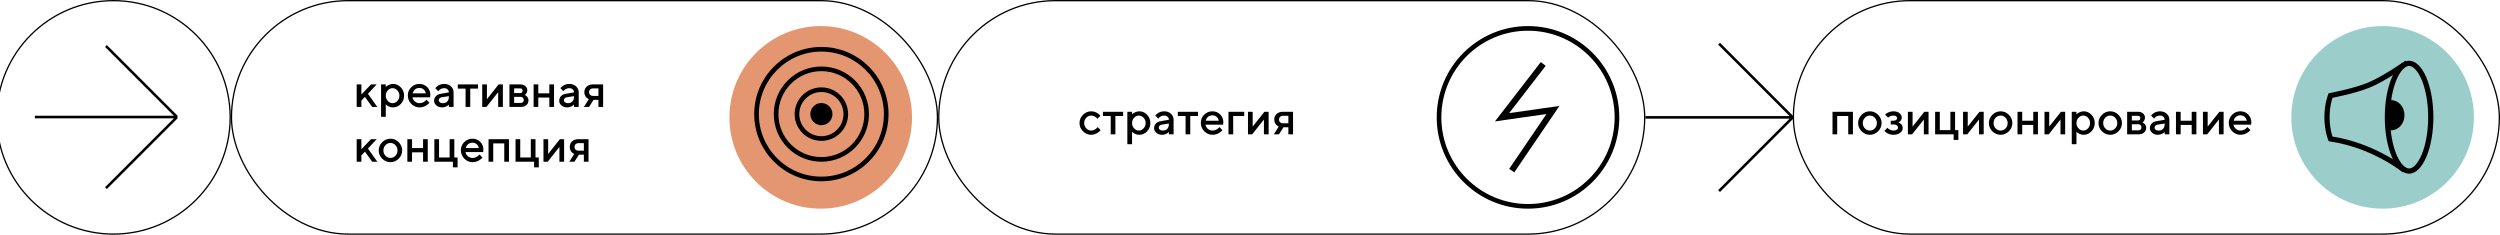 <svg width="1917" height="180" viewBox="0 0 1917 180" fill="none" xmlns="http://www.w3.org/2000/svg">
<circle r="89.5" transform="matrix(1 -8.74228e-08 -8.74228e-08 -1 87 90)" stroke="black"/>
<path d="M81.243 35.262L135.732 89.751M135.732 89.751L81.243 144.239M135.732 89.751L26.754 89.751" stroke="black" stroke-width="2"/>
<path d="M288.815 64.721L282.153 71.928L289.342 82H285.387L279.815 74.266L277.108 77.148V82H273.504V64.721H277.108V72.455L284.491 64.721H288.815ZM301.383 82.352C300.739 82.352 300.112 82.275 299.502 82.123C298.893 81.971 298.372 81.783 297.938 81.561C297.504 81.326 297.118 81.092 296.778 80.857C296.45 80.611 296.209 80.418 296.057 80.277L295.811 80.014V89.559H292.208V64.721H295.811V66.707C295.975 66.543 296.204 66.326 296.497 66.057C296.801 65.787 297.44 65.436 298.413 65.002C299.385 64.568 300.375 64.352 301.383 64.352C303.668 64.352 305.649 65.231 307.325 66.988C309.012 68.734 309.856 70.856 309.856 73.352C309.856 75.848 309.012 77.975 307.325 79.732C305.649 81.478 303.668 82.352 301.383 82.352ZM304.67 69.291C303.616 68.166 302.403 67.603 301.032 67.603C299.661 67.603 298.448 68.166 297.393 69.291C296.338 70.416 295.811 71.775 295.811 73.369C295.811 74.951 296.338 76.305 297.393 77.43C298.448 78.555 299.661 79.117 301.032 79.117C302.403 79.117 303.616 78.555 304.67 77.43C305.725 76.305 306.252 74.951 306.252 73.369C306.252 71.775 305.725 70.416 304.67 69.291ZM329.807 74.617H316.307C316.495 75.836 317.092 76.891 318.1 77.781C319.12 78.672 320.327 79.117 321.721 79.117C322.729 79.117 323.667 78.889 324.534 78.432C325.413 77.975 326.034 77.529 326.397 77.096L326.942 76.428L329.28 78.766C329.209 78.859 329.098 78.994 328.946 79.17C328.805 79.334 328.495 79.621 328.014 80.031C327.534 80.43 327.024 80.787 326.485 81.103C325.946 81.408 325.243 81.695 324.375 81.965C323.52 82.223 322.635 82.352 321.721 82.352C319.272 82.352 317.157 81.455 315.375 79.662C313.606 77.857 312.721 75.695 312.721 73.176C312.721 70.75 313.583 68.676 315.305 66.953C317.04 65.219 319.114 64.352 321.528 64.352C323.954 64.352 325.969 65.16 327.575 66.777C329.192 68.383 330 70.398 330 72.824L329.807 74.617ZM321.528 67.428C320.227 67.428 319.131 67.814 318.241 68.588C317.362 69.35 316.77 70.34 316.465 71.559H326.467C326.256 70.34 325.711 69.35 324.833 68.588C323.954 67.814 322.852 67.428 321.528 67.428ZM347.807 82H344.204V80.207C344.157 80.254 344.075 80.33 343.958 80.436C343.852 80.541 343.629 80.717 343.29 80.963C342.961 81.197 342.604 81.414 342.217 81.613C341.831 81.801 341.344 81.971 340.758 82.123C340.172 82.275 339.581 82.352 338.983 82.352C337.225 82.352 335.766 81.842 334.606 80.822C333.446 79.803 332.866 78.637 332.866 77.324C332.866 75.906 333.311 74.717 334.202 73.756C335.104 72.795 336.334 72.186 337.893 71.928L344.204 70.838C344.204 69.924 343.864 69.156 343.184 68.535C342.516 67.914 341.655 67.603 340.6 67.603C339.686 67.603 338.854 67.797 338.104 68.184C337.366 68.559 336.856 68.939 336.575 69.326L336.1 69.941L333.762 67.603C333.833 67.51 333.926 67.393 334.043 67.252C334.172 67.1 334.448 66.842 334.87 66.478C335.303 66.103 335.76 65.769 336.241 65.477C336.721 65.184 337.354 64.926 338.139 64.703C338.936 64.469 339.756 64.352 340.6 64.352C342.709 64.352 344.438 64.978 345.786 66.232C347.133 67.475 347.807 69.01 347.807 70.838V82ZM339.528 79.117C340.993 79.117 342.135 78.684 342.956 77.816C343.788 76.938 344.204 75.689 344.204 74.072V73.721L338.614 74.617C337.969 74.734 337.448 74.998 337.049 75.408C336.651 75.818 336.452 76.334 336.452 76.955C336.452 77.529 336.727 78.033 337.278 78.467C337.84 78.9 338.59 79.117 339.528 79.117ZM351.059 67.955V64.721H366.528V67.955H360.586V82H357V67.955H351.059ZM382.366 64.721H385.6V82H381.997V70.662L372.997 82H369.762V64.721H373.366V76.059L382.366 64.721ZM390.645 64.721H398.924C400.577 64.721 401.889 65.148 402.862 66.004C403.834 66.848 404.321 67.92 404.321 69.221C404.321 69.959 404.157 70.633 403.829 71.242C403.512 71.84 403.184 72.256 402.844 72.49L402.352 72.824C402.422 72.848 402.522 72.889 402.651 72.947C402.78 73.006 403.014 73.158 403.354 73.404C403.694 73.639 403.987 73.902 404.233 74.195C404.491 74.477 404.719 74.863 404.918 75.356C405.129 75.848 405.235 76.381 405.235 76.955C405.235 78.443 404.702 79.656 403.635 80.594C402.581 81.531 401.133 82 399.293 82H390.645V64.721ZM399.293 74.266H394.249V78.941H399.293C400.008 78.941 400.577 78.731 400.999 78.309C401.42 77.887 401.631 77.318 401.631 76.603C401.631 75.959 401.415 75.408 400.981 74.951C400.547 74.494 399.985 74.266 399.293 74.266ZM400.243 70.908C400.571 70.58 400.735 70.141 400.735 69.59C400.735 69.027 400.571 68.588 400.243 68.272C399.915 67.943 399.475 67.779 398.924 67.779H394.249V71.383H398.924C399.475 71.383 399.915 71.225 400.243 70.908ZM412.776 74.793V82H409.172V64.721H412.776V71.559H421.231V64.721H424.834V82H421.231V74.793H412.776ZM443.749 82H440.145V80.207C440.098 80.254 440.016 80.33 439.899 80.436C439.793 80.541 439.571 80.717 439.231 80.963C438.903 81.197 438.545 81.414 438.159 81.613C437.772 81.801 437.286 81.971 436.7 82.123C436.114 82.275 435.522 82.352 434.924 82.352C433.167 82.352 431.708 81.842 430.547 80.822C429.387 79.803 428.807 78.637 428.807 77.324C428.807 75.906 429.252 74.717 430.143 73.756C431.045 72.795 432.276 72.186 433.834 71.928L440.145 70.838C440.145 69.924 439.805 69.156 439.125 68.535C438.458 67.914 437.596 67.603 436.542 67.603C435.627 67.603 434.795 67.797 434.045 68.184C433.307 68.559 432.797 68.939 432.516 69.326L432.042 69.941L429.704 67.603C429.774 67.51 429.868 67.393 429.985 67.252C430.114 67.1 430.389 66.842 430.811 66.478C431.245 66.103 431.702 65.769 432.182 65.477C432.663 65.184 433.295 64.926 434.081 64.703C434.877 64.469 435.698 64.352 436.542 64.352C438.651 64.352 440.379 64.978 441.727 66.232C443.075 67.475 443.749 69.01 443.749 70.838V82ZM435.469 79.117C436.934 79.117 438.077 78.684 438.897 77.816C439.729 76.938 440.145 75.689 440.145 74.072V73.721L434.555 74.617C433.911 74.734 433.389 74.998 432.991 75.408C432.592 75.818 432.393 76.334 432.393 76.955C432.393 77.529 432.668 78.033 433.219 78.467C433.782 78.9 434.532 79.117 435.469 79.117ZM454.559 64.721H462.469V82H458.883V76.603H455.104L451.676 82H447.721L451.5 76.059C451.407 76.035 451.278 75.982 451.114 75.9C450.961 75.818 450.692 75.637 450.305 75.356C449.918 75.062 449.573 74.728 449.268 74.353C448.975 73.978 448.7 73.463 448.442 72.807C448.196 72.139 448.073 71.424 448.073 70.662C448.073 68.939 448.665 67.522 449.848 66.408C451.043 65.283 452.614 64.721 454.559 64.721ZM458.883 67.779H454.559C453.739 67.779 453.053 68.055 452.502 68.606C451.952 69.156 451.676 69.842 451.676 70.662C451.676 71.482 451.952 72.168 452.502 72.719C453.053 73.269 453.739 73.545 454.559 73.545H458.883V67.779ZM288.815 106.721L282.153 113.928L289.342 124H285.387L279.815 116.266L277.108 119.148V124H273.504V106.721H277.108V114.455L284.491 106.721H288.815ZM303.194 119.447C304.26 118.334 304.793 116.975 304.793 115.369C304.793 113.752 304.26 112.387 303.194 111.273C302.127 110.16 300.862 109.604 299.397 109.604C297.932 109.604 296.661 110.16 295.583 111.273C294.516 112.387 293.983 113.752 293.983 115.369C293.983 116.975 294.516 118.334 295.583 119.447C296.661 120.561 297.932 121.117 299.397 121.117C300.862 121.117 302.127 120.561 303.194 119.447ZM293.069 121.68C291.288 119.887 290.397 117.783 290.397 115.369C290.397 112.943 291.288 110.834 293.069 109.041C294.862 107.248 296.971 106.352 299.397 106.352C301.823 106.352 303.926 107.248 305.708 109.041C307.5 110.834 308.397 112.943 308.397 115.369C308.397 117.783 307.5 119.887 305.708 121.68C303.926 123.461 301.823 124.352 299.397 124.352C296.971 124.352 294.862 123.461 293.069 121.68ZM315.956 116.793V124H312.352V106.721H315.956V113.559H324.411V106.721H328.014V124H324.411V116.793H315.956ZM333.059 124V106.721H336.663V120.766H344.766V106.721H348.37V120.766H350.883V128.324H347.28V124H333.059ZM370.483 116.617H356.983C357.17 117.836 357.768 118.891 358.776 119.781C359.795 120.672 361.002 121.117 362.397 121.117C363.405 121.117 364.342 120.889 365.209 120.432C366.088 119.975 366.709 119.529 367.073 119.096L367.618 118.428L369.956 120.766C369.885 120.859 369.774 120.994 369.622 121.17C369.481 121.334 369.17 121.621 368.69 122.031C368.209 122.43 367.7 122.787 367.161 123.104C366.622 123.408 365.918 123.695 365.051 123.965C364.196 124.223 363.311 124.352 362.397 124.352C359.948 124.352 357.833 123.455 356.051 121.662C354.282 119.857 353.397 117.695 353.397 115.176C353.397 112.75 354.258 110.676 355.981 108.953C357.715 107.219 359.79 106.352 362.204 106.352C364.629 106.352 366.645 107.16 368.25 108.777C369.868 110.383 370.676 112.398 370.676 114.824L370.483 116.617ZM362.204 109.428C360.903 109.428 359.807 109.814 358.917 110.588C358.038 111.35 357.446 112.34 357.141 113.559H367.143C366.932 112.34 366.387 111.35 365.508 110.588C364.629 109.814 363.528 109.428 362.204 109.428ZM378.217 109.955V124H374.614V106.721H390.276V124H386.672V109.955H378.217ZM395.321 124V106.721H398.924V120.766H407.028V106.721H410.631V120.766H413.145V128.324H409.542V124H395.321ZM429.334 106.721H432.569V124H428.965V112.662L419.965 124H416.731V106.721H420.334V118.059L429.334 106.721ZM443.379 106.721H451.29V124H447.704V118.604H443.924L440.497 124H436.542L440.321 118.059C440.227 118.035 440.098 117.982 439.934 117.9C439.782 117.818 439.512 117.637 439.125 117.355C438.739 117.062 438.393 116.729 438.088 116.354C437.795 115.979 437.52 115.463 437.262 114.807C437.016 114.139 436.893 113.424 436.893 112.662C436.893 110.939 437.485 109.521 438.668 108.408C439.864 107.283 441.434 106.721 443.379 106.721ZM447.704 109.779H443.379C442.559 109.779 441.874 110.055 441.323 110.605C440.772 111.156 440.497 111.842 440.497 112.662C440.497 113.482 440.772 114.168 441.323 114.719C441.874 115.27 442.559 115.545 443.379 115.545H447.704V109.779Z" fill="black"/>
<circle cx="629.333" cy="90" r="70" fill="#E3966F"/>
<circle cx="629.833" cy="87.5" r="49.722" stroke="black" stroke-width="3.556"/>
<circle cx="629.833" cy="87.5" r="34.722" stroke="black" stroke-width="3.556"/>
<circle cx="629.833" cy="87.5" r="18.722" stroke="black" stroke-width="3.556"/>
<circle cx="629.833" cy="87.5" r="8.5" fill="black"/>
<rect x="177.5" y="0.5" width="541.333" height="179" rx="89.5" stroke="black"/>
<path d="M830.438 100.68C828.656 98.887 827.766 96.783 827.766 94.369C827.766 91.943 828.656 89.834 830.438 88.041C832.23 86.248 834.34 85.352 836.766 85.352C838.113 85.352 839.367 85.644 840.527 86.231C841.688 86.805 842.52 87.379 843.023 87.953L843.779 88.779L841.441 91.117C841.324 90.93 841.143 90.701 840.896 90.432C840.662 90.15 840.141 89.775 839.332 89.307C838.535 88.838 837.68 88.603 836.766 88.603C835.301 88.603 834.029 89.16 832.951 90.273C831.885 91.387 831.352 92.752 831.352 94.369C831.352 95.975 831.885 97.334 832.951 98.447C834.029 99.561 835.301 100.117 836.766 100.117C837.68 100.117 838.535 99.889 839.332 99.432C840.141 98.975 840.721 98.529 841.072 98.096L841.617 97.428L843.955 99.766C843.885 99.859 843.779 99.994 843.639 100.17C843.498 100.334 843.193 100.621 842.725 101.031C842.256 101.43 841.764 101.787 841.248 102.104C840.732 102.408 840.064 102.695 839.244 102.965C838.424 103.223 837.598 103.352 836.766 103.352C834.34 103.352 832.23 102.461 830.438 100.68ZM845.748 88.955V85.721H861.217V88.955H855.275V103H851.689V88.955H845.748ZM873.627 103.352C872.982 103.352 872.355 103.275 871.746 103.123C871.137 102.971 870.615 102.783 870.182 102.561C869.748 102.326 869.361 102.092 869.021 101.857C868.693 101.611 868.453 101.418 868.301 101.277L868.055 101.014V110.559H864.451V85.721H868.055V87.707C868.219 87.543 868.447 87.326 868.74 87.057C869.045 86.787 869.684 86.436 870.656 86.002C871.629 85.568 872.619 85.352 873.627 85.352C875.912 85.352 877.893 86.231 879.568 87.988C881.256 89.734 882.1 91.856 882.1 94.352C882.1 96.848 881.256 98.975 879.568 100.732C877.893 102.479 875.912 103.352 873.627 103.352ZM876.914 90.291C875.859 89.166 874.646 88.603 873.275 88.603C871.904 88.603 870.691 89.166 869.637 90.291C868.582 91.416 868.055 92.775 868.055 94.369C868.055 95.951 868.582 97.305 869.637 98.43C870.691 99.555 871.904 100.117 873.275 100.117C874.646 100.117 875.859 99.555 876.914 98.43C877.969 97.305 878.496 95.951 878.496 94.369C878.496 92.775 877.969 91.416 876.914 90.291ZM899.906 103H896.303V101.207C896.256 101.254 896.174 101.33 896.057 101.436C895.951 101.541 895.729 101.717 895.389 101.963C895.061 102.197 894.703 102.414 894.316 102.613C893.93 102.801 893.443 102.971 892.857 103.123C892.271 103.275 891.68 103.352 891.082 103.352C889.324 103.352 887.865 102.842 886.705 101.822C885.545 100.803 884.965 99.637 884.965 98.324C884.965 96.906 885.41 95.717 886.301 94.756C887.203 93.795 888.434 93.186 889.992 92.928L896.303 91.838C896.303 90.924 895.963 90.156 895.283 89.535C894.615 88.914 893.754 88.603 892.699 88.603C891.785 88.603 890.953 88.797 890.203 89.184C889.465 89.559 888.955 89.939 888.674 90.326L888.199 90.941L885.861 88.603C885.932 88.51 886.025 88.393 886.143 88.252C886.271 88.1 886.547 87.842 886.969 87.478C887.402 87.103 887.859 86.769 888.34 86.477C888.82 86.184 889.453 85.926 890.238 85.703C891.035 85.469 891.855 85.352 892.699 85.352C894.809 85.352 896.537 85.978 897.885 87.232C899.232 88.475 899.906 90.01 899.906 91.838V103ZM891.627 100.117C893.092 100.117 894.234 99.684 895.055 98.816C895.887 97.938 896.303 96.689 896.303 95.072V94.721L890.713 95.617C890.068 95.734 889.547 95.998 889.148 96.408C888.75 96.818 888.551 97.334 888.551 97.955C888.551 98.529 888.826 99.033 889.377 99.467C889.939 99.9 890.689 100.117 891.627 100.117ZM903.158 88.955V85.721H918.627V88.955H912.686V103H909.1V88.955H903.158ZM937.875 95.617H924.375C924.562 96.836 925.16 97.891 926.168 98.781C927.188 99.672 928.395 100.117 929.789 100.117C930.797 100.117 931.734 99.889 932.602 99.432C933.48 98.975 934.102 98.529 934.465 98.096L935.01 97.428L937.348 99.766C937.277 99.859 937.166 99.994 937.014 100.17C936.873 100.334 936.562 100.621 936.082 101.031C935.602 101.43 935.092 101.787 934.553 102.104C934.014 102.408 933.311 102.695 932.443 102.965C931.588 103.223 930.703 103.352 929.789 103.352C927.34 103.352 925.225 102.455 923.443 100.662C921.674 98.857 920.789 96.695 920.789 94.176C920.789 91.75 921.65 89.676 923.373 87.953C925.107 86.219 927.182 85.352 929.596 85.352C932.021 85.352 934.037 86.16 935.643 87.777C937.26 89.383 938.068 91.398 938.068 93.824L937.875 95.617ZM929.596 88.428C928.295 88.428 927.199 88.814 926.309 89.588C925.43 90.35 924.838 91.34 924.533 92.559H934.535C934.324 91.34 933.779 90.35 932.9 89.588C932.021 88.814 930.92 88.428 929.596 88.428ZM954.064 85.721V88.955H945.609V103H942.006V85.721H954.064ZM969.551 85.721H972.785V103H969.182V91.662L960.182 103H956.947V85.721H960.551V97.059L969.551 85.721ZM983.596 85.721H991.506V103H987.92V97.603H984.141L980.713 103H976.758L980.537 97.059C980.443 97.035 980.314 96.982 980.15 96.9C979.998 96.818 979.729 96.637 979.342 96.356C978.955 96.062 978.609 95.728 978.305 95.353C978.012 94.978 977.736 94.463 977.479 93.807C977.232 93.139 977.109 92.424 977.109 91.662C977.109 89.939 977.701 88.522 978.885 87.408C980.08 86.283 981.65 85.721 983.596 85.721ZM987.92 88.779H983.596C982.775 88.779 982.09 89.055 981.539 89.606C980.988 90.156 980.713 90.842 980.713 91.662C980.713 92.482 980.988 93.168 981.539 93.719C982.09 94.269 982.775 94.545 983.596 94.545H987.92V88.779Z" fill="black"/>
<circle cx="1171.67" cy="90" r="68.222" stroke="black" stroke-width="3.556"/>
<path d="M1183.37 49.024L1151.77 89.918L1190.8 84.341L1159.2 130.812" stroke="black" stroke-width="4.742"/>
<rect x="719.833" y="0.5" width="541.333" height="179" rx="89.5" stroke="black"/>
<path d="M1318.17 146.5L1374.67 90M1374.67 90L1318.17 33.5M1374.67 90L1261.67 90" stroke="black" stroke-width="2"/>
<path d="M1408.77 88.955V103H1405.17V85.721H1420.83V103H1417.23V88.955H1408.77ZM1437.6 98.447C1438.67 97.334 1439.2 95.975 1439.2 94.369C1439.2 92.752 1438.67 91.387 1437.6 90.273C1436.54 89.16 1435.27 88.603 1433.81 88.603C1432.34 88.603 1431.07 89.16 1429.99 90.273C1428.93 91.387 1428.39 92.752 1428.39 94.369C1428.39 95.975 1428.93 97.334 1429.99 98.447C1431.07 99.561 1432.34 100.117 1433.81 100.117C1435.27 100.117 1436.54 99.561 1437.6 98.447ZM1427.48 100.68C1425.7 98.887 1424.81 96.783 1424.81 94.369C1424.81 91.943 1425.7 89.834 1427.48 88.041C1429.27 86.248 1431.38 85.352 1433.81 85.352C1436.23 85.352 1438.34 86.248 1440.12 88.041C1441.91 89.834 1442.81 91.943 1442.81 94.369C1442.81 96.783 1441.91 98.887 1440.12 100.68C1438.34 102.461 1436.23 103.352 1433.81 103.352C1431.38 103.352 1429.27 102.461 1427.48 100.68ZM1458.27 90.221C1458.27 91.018 1458.05 91.715 1457.61 92.312C1457.17 92.91 1456.73 93.303 1456.27 93.49L1455.59 93.824C1455.68 93.848 1455.8 93.889 1455.95 93.947C1456.12 94.006 1456.39 94.147 1456.76 94.369C1457.15 94.58 1457.49 94.838 1457.78 95.143C1458.09 95.436 1458.36 95.846 1458.61 96.373C1458.87 96.9 1459 97.492 1459 98.148C1459 99.59 1458.35 100.82 1457.06 101.84C1455.78 102.848 1454.03 103.352 1451.81 103.352C1450.96 103.352 1450.15 103.246 1449.36 103.035C1448.59 102.824 1447.94 102.572 1447.43 102.279C1446.91 101.986 1446.46 101.693 1446.08 101.4C1445.69 101.096 1445.4 100.838 1445.21 100.627L1444.97 100.293L1447.31 97.955C1447.45 98.119 1447.63 98.324 1447.87 98.57C1448.11 98.816 1448.63 99.139 1449.42 99.537C1450.21 99.924 1451.01 100.117 1451.81 100.117C1453 100.117 1453.9 99.894 1454.5 99.449C1455.1 99.004 1455.41 98.447 1455.41 97.779C1455.41 97.111 1455.1 96.555 1454.5 96.109C1453.9 95.664 1453 95.441 1451.81 95.441H1449.82V92.559H1451.81C1452.74 92.559 1453.46 92.377 1453.95 92.014C1454.44 91.639 1454.69 91.164 1454.69 90.59C1454.69 90.004 1454.44 89.529 1453.95 89.166C1453.46 88.791 1452.74 88.603 1451.81 88.603C1451.11 88.603 1450.43 88.738 1449.77 89.008C1449.11 89.266 1448.62 89.535 1448.31 89.816L1447.85 90.221L1445.5 87.883C1445.66 87.695 1445.9 87.461 1446.22 87.18C1446.53 86.898 1447.24 86.523 1448.33 86.055C1449.42 85.586 1450.58 85.352 1451.81 85.352C1453.8 85.352 1455.37 85.832 1456.53 86.793C1457.69 87.754 1458.27 88.897 1458.27 90.221ZM1475.57 85.721H1478.81V103H1475.2V91.662L1466.2 103H1462.97V85.721H1466.57V97.059L1475.57 85.721ZM1483.85 103V85.721H1487.45V99.766H1495.56V85.721H1499.16V99.766H1501.68V107.324H1498.07V103H1483.85ZM1517.86 85.721H1521.1V103H1517.5V91.662L1508.5 103H1505.26V85.721H1508.86V97.059L1517.86 85.721ZM1537.87 98.447C1538.93 97.334 1539.47 95.975 1539.47 94.369C1539.47 92.752 1538.93 91.387 1537.87 90.273C1536.8 89.16 1535.54 88.603 1534.07 88.603C1532.61 88.603 1531.34 89.16 1530.26 90.273C1529.19 91.387 1528.66 92.752 1528.66 94.369C1528.66 95.975 1529.19 97.334 1530.26 98.447C1531.34 99.561 1532.61 100.117 1534.07 100.117C1535.54 100.117 1536.8 99.561 1537.87 98.447ZM1527.74 100.68C1525.96 98.887 1525.07 96.783 1525.07 94.369C1525.07 91.943 1525.96 89.834 1527.74 88.041C1529.54 86.248 1531.65 85.352 1534.07 85.352C1536.5 85.352 1538.6 86.248 1540.38 88.041C1542.18 89.834 1543.07 91.943 1543.07 94.369C1543.07 96.783 1542.18 98.887 1540.38 100.68C1538.6 102.461 1536.5 103.352 1534.07 103.352C1531.65 103.352 1529.54 102.461 1527.74 100.68ZM1550.63 95.793V103H1547.03V85.721H1550.63V92.559H1559.09V85.721H1562.69V103H1559.09V95.793H1550.63ZM1580.34 85.721H1583.57V103H1579.97V91.662L1570.97 103H1567.73V85.721H1571.34V97.059L1580.34 85.721ZM1597.79 103.352C1597.15 103.352 1596.52 103.275 1595.91 103.123C1595.3 102.971 1594.78 102.783 1594.35 102.561C1593.91 102.326 1593.53 102.092 1593.19 101.857C1592.86 101.611 1592.62 101.418 1592.47 101.277L1592.22 101.014V110.559H1588.62V85.721H1592.22V87.707C1592.38 87.543 1592.61 87.326 1592.91 87.057C1593.21 86.787 1593.85 86.436 1594.82 86.002C1595.79 85.568 1596.78 85.352 1597.79 85.352C1600.08 85.352 1602.06 86.231 1603.73 87.988C1605.42 89.734 1606.26 91.856 1606.26 94.352C1606.26 96.848 1605.42 98.975 1603.73 100.732C1602.06 102.479 1600.08 103.352 1597.79 103.352ZM1601.08 90.291C1600.02 89.166 1598.81 88.603 1597.44 88.603C1596.07 88.603 1594.86 89.166 1593.8 90.291C1592.75 91.416 1592.22 92.775 1592.22 94.369C1592.22 95.951 1592.75 97.305 1593.8 98.43C1594.86 99.555 1596.07 100.117 1597.44 100.117C1598.81 100.117 1600.02 99.555 1601.08 98.43C1602.13 97.305 1602.66 95.951 1602.66 94.369C1602.66 92.775 1602.13 91.416 1601.08 90.291ZM1621.93 98.447C1622.99 97.334 1623.53 95.975 1623.53 94.369C1623.53 92.752 1622.99 91.387 1621.93 90.273C1620.86 89.16 1619.59 88.603 1618.13 88.603C1616.67 88.603 1615.39 89.16 1614.32 90.273C1613.25 91.387 1612.72 92.752 1612.72 94.369C1612.72 95.975 1613.25 97.334 1614.32 98.447C1615.39 99.561 1616.67 100.117 1618.13 100.117C1619.59 100.117 1620.86 99.561 1621.93 98.447ZM1611.8 100.68C1610.02 98.887 1609.13 96.783 1609.13 94.369C1609.13 91.943 1610.02 89.834 1611.8 88.041C1613.59 86.248 1615.7 85.352 1618.13 85.352C1620.56 85.352 1622.66 86.248 1624.44 88.041C1626.23 89.834 1627.13 91.943 1627.13 94.369C1627.13 96.783 1626.23 98.887 1624.44 100.68C1622.66 102.461 1620.56 103.352 1618.13 103.352C1615.7 103.352 1613.59 102.461 1611.8 100.68ZM1631.09 85.721H1639.36C1641.02 85.721 1642.33 86.148 1643.3 87.004C1644.27 87.848 1644.76 88.92 1644.76 90.221C1644.76 90.959 1644.6 91.633 1644.27 92.242C1643.95 92.84 1643.62 93.256 1643.28 93.49L1642.79 93.824C1642.86 93.848 1642.96 93.889 1643.09 93.947C1643.22 94.006 1643.45 94.158 1643.79 94.404C1644.13 94.639 1644.43 94.902 1644.67 95.195C1644.93 95.477 1645.16 95.863 1645.36 96.356C1645.57 96.848 1645.68 97.381 1645.68 97.955C1645.68 99.443 1645.14 100.656 1644.08 101.594C1643.02 102.531 1641.57 103 1639.73 103H1631.09V85.721ZM1639.73 95.266H1634.69V99.941H1639.73C1640.45 99.941 1641.02 99.731 1641.44 99.309C1641.86 98.887 1642.07 98.318 1642.07 97.603C1642.07 96.959 1641.85 96.408 1641.42 95.951C1640.99 95.494 1640.43 95.266 1639.73 95.266ZM1640.68 91.908C1641.01 91.58 1641.18 91.141 1641.18 90.59C1641.18 90.027 1641.01 89.588 1640.68 89.272C1640.35 88.943 1639.92 88.779 1639.36 88.779H1634.69V92.383H1639.36C1639.92 92.383 1640.35 92.225 1640.68 91.908ZM1663.48 103H1659.88V101.207C1659.83 101.254 1659.75 101.33 1659.63 101.436C1659.53 101.541 1659.3 101.717 1658.96 101.963C1658.64 102.197 1658.28 102.414 1657.89 102.613C1657.51 102.801 1657.02 102.971 1656.43 103.123C1655.85 103.275 1655.26 103.352 1654.66 103.352C1652.9 103.352 1651.44 102.842 1650.28 101.822C1649.12 100.803 1648.54 99.637 1648.54 98.324C1648.54 96.906 1648.99 95.717 1649.88 94.756C1650.78 93.795 1652.01 93.186 1653.57 92.928L1659.88 91.838C1659.88 90.924 1659.54 90.156 1658.86 89.535C1658.19 88.914 1657.33 88.603 1656.27 88.603C1655.36 88.603 1654.53 88.797 1653.78 89.184C1653.04 89.559 1652.53 89.939 1652.25 90.326L1651.77 90.941L1649.44 88.603C1649.51 88.51 1649.6 88.393 1649.72 88.252C1649.85 88.1 1650.12 87.842 1650.54 87.478C1650.98 87.103 1651.43 86.769 1651.92 86.477C1652.4 86.184 1653.03 85.926 1653.81 85.703C1654.61 85.469 1655.43 85.352 1656.27 85.352C1658.38 85.352 1660.11 85.978 1661.46 87.232C1662.81 88.475 1663.48 90.01 1663.48 91.838V103ZM1655.2 100.117C1656.67 100.117 1657.81 99.684 1658.63 98.816C1659.46 97.938 1659.88 96.689 1659.88 95.072V94.721L1654.29 95.617C1653.64 95.734 1653.12 95.998 1652.72 96.408C1652.33 96.818 1652.13 97.334 1652.13 97.955C1652.13 98.529 1652.4 99.033 1652.95 99.467C1653.51 99.9 1654.26 100.117 1655.2 100.117ZM1672.13 95.793V103H1668.53V85.721H1672.13V92.559H1680.59V85.721H1684.19V103H1680.59V95.793H1672.13ZM1701.84 85.721H1705.07V103H1701.47V91.662L1692.47 103H1689.23V85.721H1692.84V97.059L1701.84 85.721ZM1726.13 95.617H1712.63C1712.82 96.836 1713.42 97.891 1714.42 98.781C1715.44 99.672 1716.65 100.117 1718.04 100.117C1719.05 100.117 1719.99 99.889 1720.86 99.432C1721.74 98.975 1722.36 98.529 1722.72 98.096L1723.26 97.428L1725.6 99.766C1725.53 99.859 1725.42 99.994 1725.27 100.17C1725.13 100.334 1724.82 100.621 1724.34 101.031C1723.86 101.43 1723.35 101.787 1722.81 102.104C1722.27 102.408 1721.57 102.695 1720.7 102.965C1719.84 103.223 1718.96 103.352 1718.04 103.352C1715.59 103.352 1713.48 102.455 1711.7 100.662C1709.93 98.857 1709.04 96.695 1709.04 94.176C1709.04 91.75 1709.91 89.676 1711.63 87.953C1713.36 86.219 1715.44 85.352 1717.85 85.352C1720.28 85.352 1722.29 86.16 1723.9 87.777C1725.51 89.383 1726.32 91.398 1726.32 93.824L1726.13 95.617ZM1717.85 88.428C1716.55 88.428 1715.45 88.814 1714.56 89.588C1713.68 90.35 1713.09 91.34 1712.79 92.559H1722.79C1722.58 91.34 1722.03 90.35 1721.16 89.588C1720.28 88.814 1719.18 88.428 1717.85 88.428Z" fill="black"/>
<circle cx="1827" cy="90" r="70" fill="#9BCECA"/>
<path d="M1845.77 48.079C1845.77 48.079 1828.4 60.296 1816.57 65.199C1805.34 69.849 1787.07 73.255 1787.07 73.255C1787.07 73.255 1784.34 79.801 1784.34 89.872C1784.34 99.943 1787.07 106.489 1787.07 106.489C1820.6 111.524 1843.76 130.658 1843.76 130.658" stroke="black" stroke-width="4"/>
<path d="M1863.91 89.872C1863.91 101.625 1861.86 112.17 1858.62 119.702C1857 123.472 1855.12 126.395 1853.13 128.347C1851.16 130.29 1849.18 131.176 1847.28 131.176C1845.39 131.176 1843.41 130.29 1841.43 128.347C1839.45 126.395 1837.57 123.472 1835.95 119.702C1832.71 112.17 1830.65 101.625 1830.65 89.872C1830.65 78.119 1832.71 67.574 1835.95 60.042C1837.57 56.272 1839.45 53.349 1841.43 51.397C1843.41 49.454 1845.39 48.568 1847.28 48.568C1849.18 48.568 1851.16 49.454 1853.13 51.397C1855.12 53.349 1857 56.272 1858.62 60.042C1861.86 67.574 1863.91 78.119 1863.91 89.872Z" stroke="black" stroke-width="4"/>
<path d="M1843.76 88.362C1843.76 94.758 1839.17 99.943 1833.51 99.943C1827.86 99.943 1830.1 94.758 1830.1 88.362C1830.1 81.965 1827.86 76.78 1833.51 76.78C1839.17 76.78 1843.76 81.965 1843.76 88.362Z" fill="black"/>
<rect x="1375.17" y="0.5" width="541.333" height="179" rx="89.5" stroke="black"/>
</svg>
